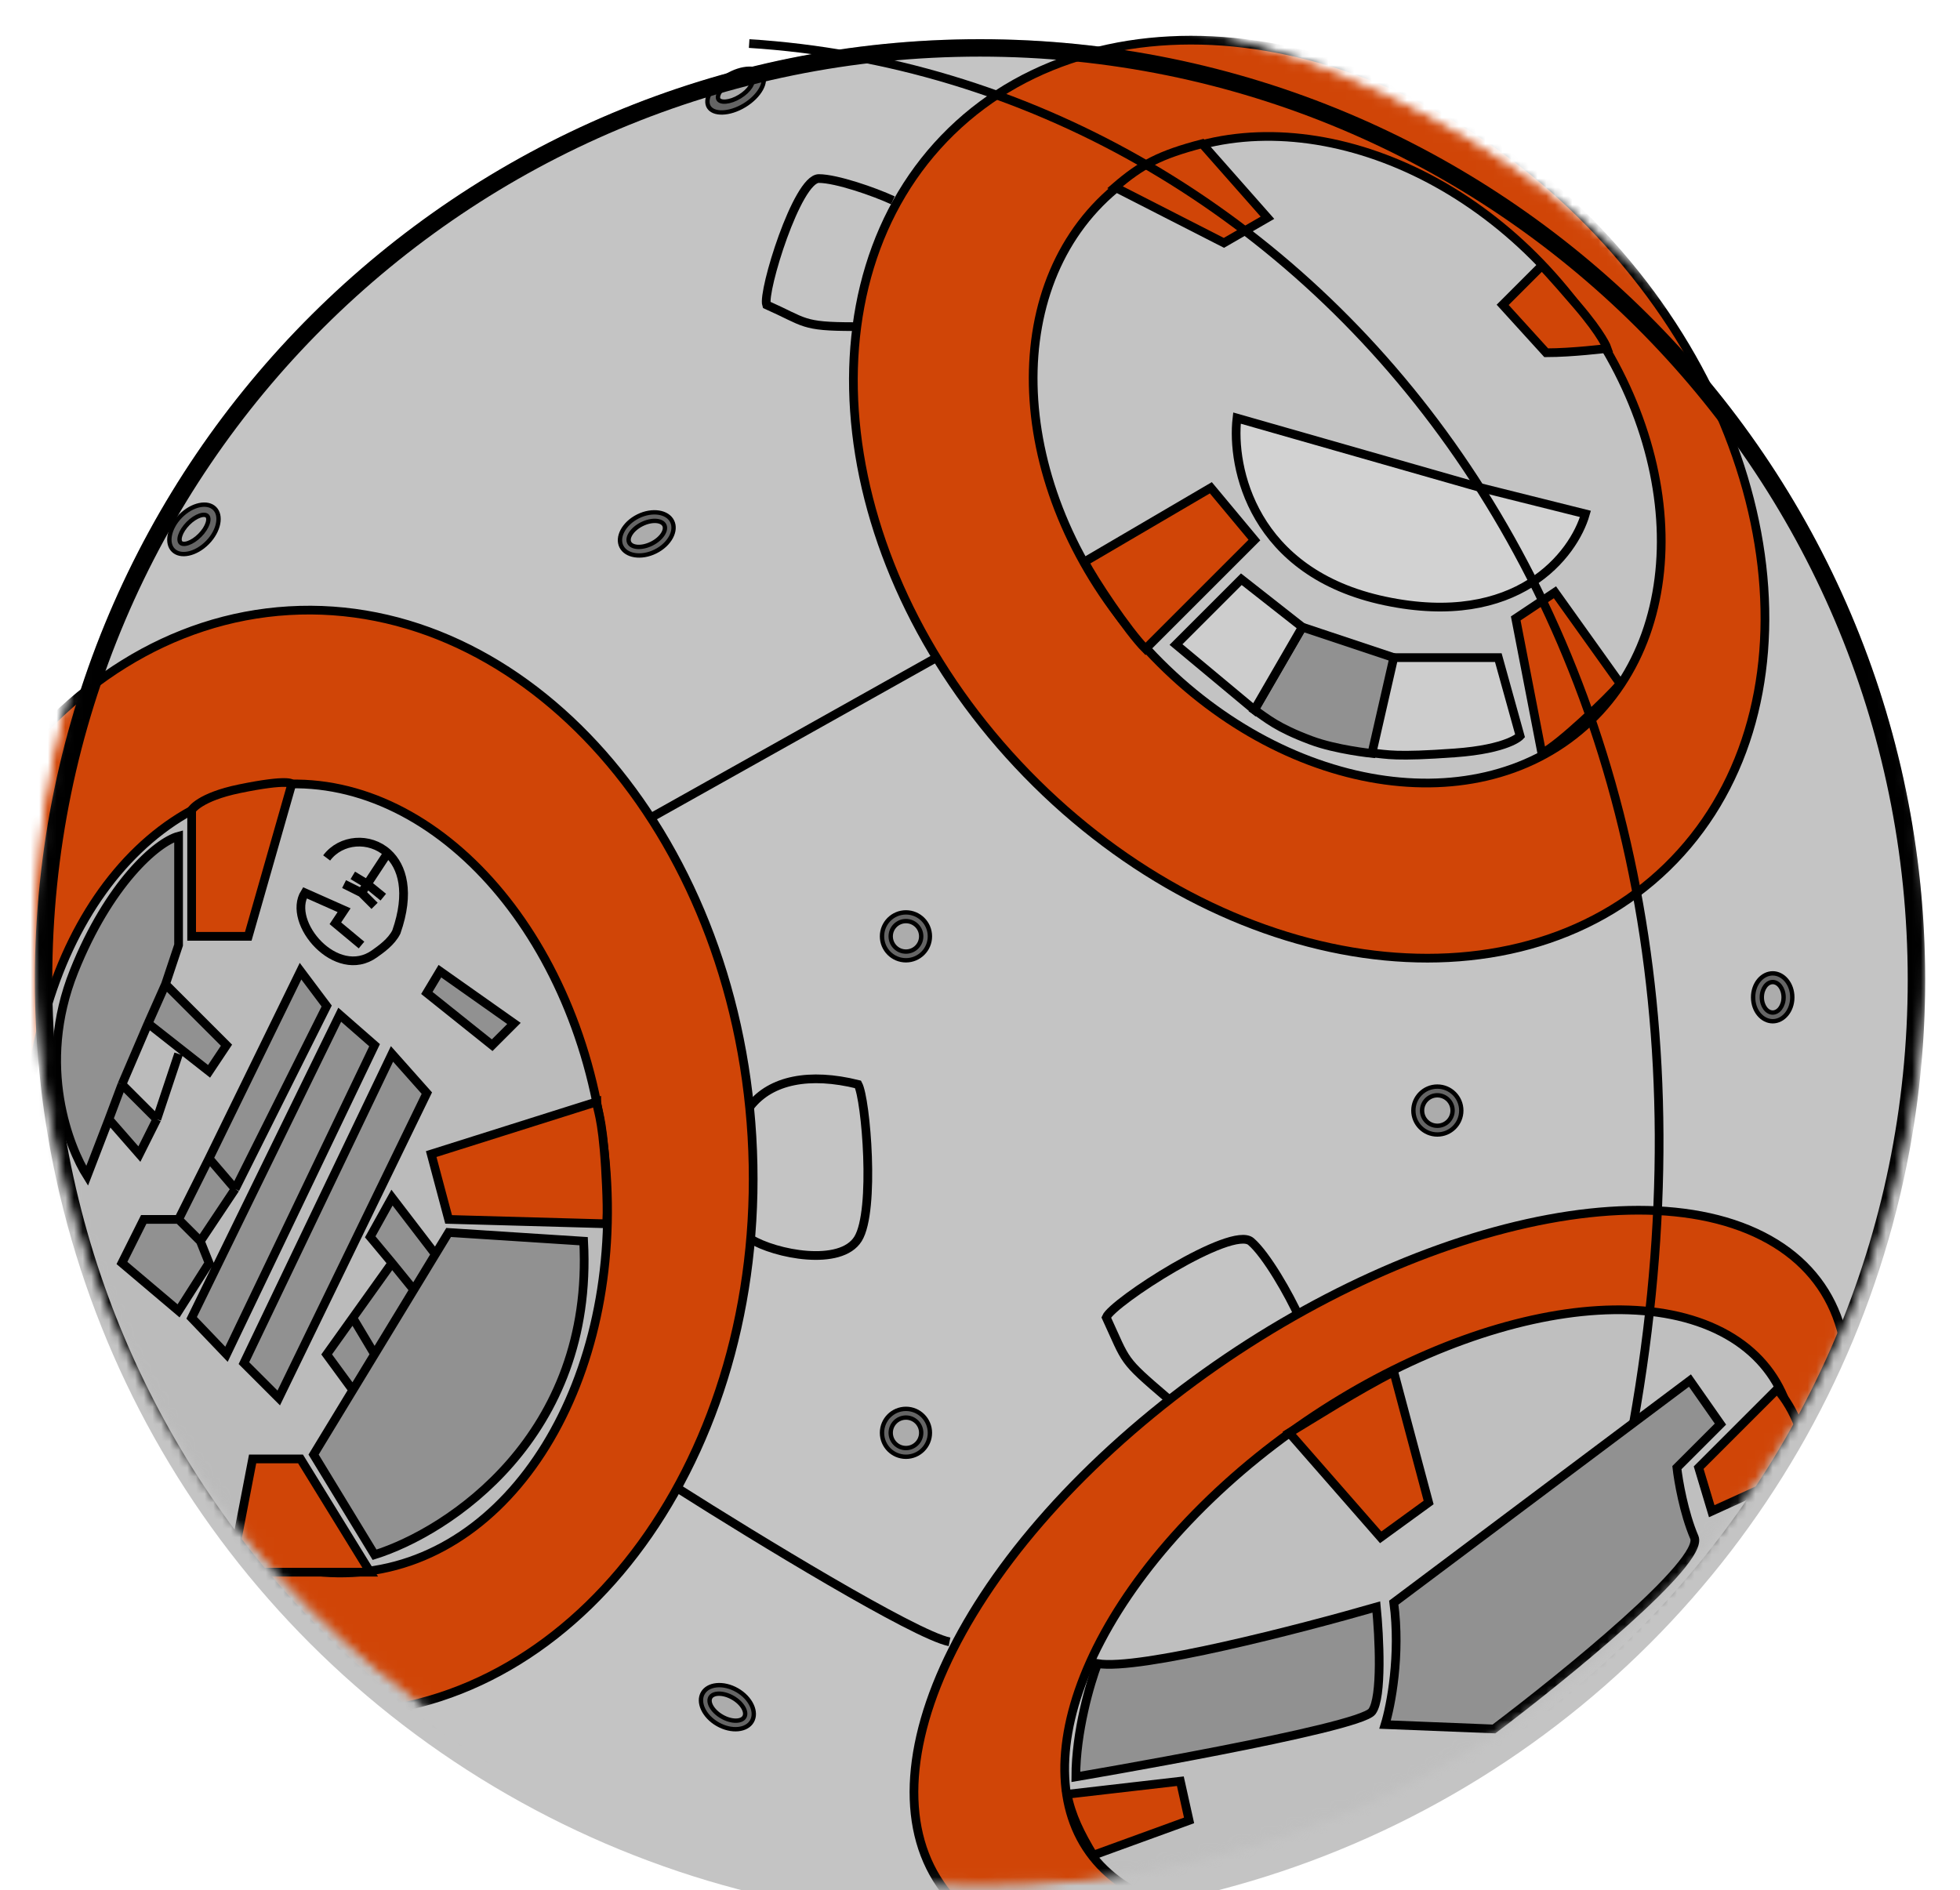 <svg width="225" height="217" viewBox="0 0 225 217" fill="none" xmlns="http://www.w3.org/2000/svg">
  <g id="bb8-body">
    <g id="main-body-bg" filter="url(#filter0_d)">
      <ellipse cx="112.5" cy="108.5" rx="108.5" ry="108" fill="#C4C4C4" />
    </g>
    <mask id="mask0" mask-type="alpha" maskUnits="userSpaceOnUse" x="4" y="0" width="217" height="217">
      <path id="main-body-mask"
        d="M220.5 108.5C220.5 167.868 172.149 216 112.5 216C52.851 216 4.5 167.868 4.5 108.5C4.5 49.132 52.851 1 112.5 1C172.149 1 220.5 49.132 220.5 108.5Z"
        fill="#C4C4C4" stroke="black" />
    </mask>
    <g mask="url(#mask0)">
      <g id="bottom-left-config">
        <path id="main-circle-outer"
          d="M86.319 130.481C88.395 165.557 67.835 195.089 40.651 196.697C13.468 198.306 -10.432 171.406 -12.508 136.33C-14.584 101.254 5.977 71.722 33.16 70.114C60.343 68.505 84.243 95.405 86.319 130.481Z"
          fill="#D04507" stroke="black" />
        <path id="main-circle-inner"
          d="M69.251 131.164C70.826 143.662 68.549 155.424 63.62 164.333C58.69 173.243 51.131 179.269 42.132 180.403C33.134 181.537 24.315 177.575 17.329 170.167C10.343 162.759 5.22 151.93 3.645 139.432C2.07 126.933 4.346 115.172 9.275 106.262C14.205 97.353 21.765 91.327 30.763 90.193C39.762 89.059 48.58 93.02 55.566 100.428C62.552 107.836 67.676 118.665 69.251 131.164Z"
          fill="#BBBBBB" stroke="black" />
        <path id="orange-top-right"
          d="M49.5 132.5L68.5 126.5C68.5 127.333 69.132 128 69.5 134C69.655 136.534 69.833 140.833 69.5 140.5L51.5 140L49.5 132.5Z"
          fill="#D04507" stroke="black" />
        <path id="orange-top-left"
          d="M22 107.5L22 93C22 93 22.896 91.5 27.5 90.555C33.192 89.387 33.5 90 33.5 90L28.5 107.5L22 107.5Z"
          fill="#D04507" stroke="black" />
        <path id="orange-bottom-left" d="M34.5 167.5L42.5 180.5L35.5 180.5L26.5 180.5L29 167.5L34.5 167.5Z"
          fill="#D04507" stroke="black" />
        <g id="main-board">
          <path
            d="M43 178.5L36 167L40.5 159.597L37.5 155.5L40.5 151.3L45 145L42.5 142L45 137.5L49.98 144L51.5 141.5L67 142.5C68.2 164.9 51.5 175.833 43 178.5Z"
            fill="#919191" />
          <path d="M49 125.5L32 160.5L28 156.5L45 121L49 125.5Z" fill="#919191" />
          <path d="M22 151.3L26 155.484L43 120L39 116.5L22 151.3Z" fill="#919191" />
          <path d="M49 114L56.5 120L59 117.5L50.5 111.5L49 114Z" fill="#919191" />
          <path d="M37.5 115.5L27 136.5L23 142.5L24 145L20.5 150.5L14 145L16.5 140H20.5L24 133L34.5 111.5L37.5 115.5Z"
            fill="#919191" />
          <path
            d="M20.5 96L20.5 108.5L19 113L26 120L24 123L17 117.5L14 124.5L18 128.5L16 132.5L12.5 128.5L10 135C8 131.833 4.131 122.423 8.5 111.5C12.5 101.5 18 96.667 20.5 96Z"
            fill="#919191" />
          <path
            d="M40.5 159.597L36 167L43 178.5C51.5 175.833 68.2 164.9 67 142.5L51.5 141.5L49.98 144M40.5 159.597L37.5 155.5L40.5 151.3M40.5 159.597L43 155.484M45 145L42.5 142L45 137.5L49.98 144M45 145L47.5 148.081M45 145L40.5 151.3M49.98 144L47.5 148.081M47.5 148.081L43 155.484M40.5 151.3L43 155.484M27 136.5L37.5 115.5L34.5 111.5L24 133M27 136.5L23 142.5M27 136.5L24 133M23 142.5L20.5 140M23 142.5L24 145L20.5 150.5L14 145L16.5 140H20.5M20.5 140L24 133M19 113L20.5 108.5L20.5 96C18 96.667 12.5 101.5 8.5 111.5C4.131 122.423 8 131.833 10 135L12.5 128.5M19 113L26 120L24 123L17 117.5M19 113L17 117.5M17 117.5L14 124.5M14 124.5L12.5 128.5M14 124.5L18 128.5M12.5 128.5L16 132.5L18 128.5M18 128.5L20.5 121M37.5 98.5C39.142 96.311 42.432 96.069 44.5 97.938M44.5 97.938C46.21 99.484 47.084 102.474 45.5 107C44.921 108.157 43.738 108.97 43 109.5C38.637 112.635 32.862 105.921 35 102.5L39.5 104.5L38.5 106L41.5 108.5M44.5 97.938L42.158 101.5M41.5 102.5L42.158 101.5M41.5 102.5L43 104M41.5 102.5L39.5 101.5M42.158 101.5L40.5 100.5M42.158 101.5L44 103M32 160.5L49 125.5L45 121L28 156.5L32 160.5ZM26 155.484L22 151.3L39 116.5L43 120L26 155.484ZM56.5 120L49 114L50.5 111.5L59 117.5L56.5 120Z"
            stroke="black" />
        </g>
        <path id="bottom-left-line"
          d="M86.139 142.23C89 144 96.5 145.461 98.5 142.23C100.5 139 99.405 126.163 98.5 124.5C92.922 123.11 88.5 124 86.139 127"
          stroke="black" />
        <path id="mini-circle-1-outer"
          d="M23.807 62.298C23.133 62.98 22.347 63.407 21.63 63.555C20.91 63.703 20.291 63.569 19.895 63.177C19.498 62.785 19.355 62.167 19.495 61.446C19.634 60.727 20.051 59.936 20.724 59.254C21.398 58.572 22.184 58.145 22.901 57.997C23.621 57.849 24.24 57.984 24.636 58.376C25.033 58.767 25.176 59.385 25.036 60.106C24.897 60.825 24.48 61.616 23.807 62.298Z"
          fill="#656565" stroke="black" stroke-width="0.5" />
        <path id="mini-circle-1-inner"
          d="M22.947 61.449C22.5 61.902 22.011 62.213 21.592 62.355C21.158 62.503 20.877 62.449 20.744 62.317C20.61 62.185 20.552 61.905 20.695 61.469C20.832 61.048 21.137 60.556 21.584 60.103C22.031 59.65 22.52 59.34 22.939 59.197C23.373 59.049 23.654 59.103 23.788 59.235C23.921 59.367 23.979 59.647 23.836 60.083C23.699 60.504 23.395 60.996 22.947 61.449Z"
          fill="#ACACAC" stroke="black" stroke-width="0.5" />
      </g>
      <g id="bottom-right-config">
        <path id="Ellipse 4"
          d="M189.372 197.7C177.226 208.814 162.756 217.084 149.206 221.481C135.641 225.883 123.112 226.373 114.687 222.089C106.262 217.804 103.373 209.474 105.685 199.349C107.993 189.235 115.481 177.414 127.628 166.3C139.774 155.186 154.244 146.916 167.794 142.519C181.359 138.117 193.888 137.626 202.313 141.911C210.738 146.196 213.627 154.526 211.315 164.651C209.007 174.765 201.519 186.586 189.372 197.7Z"
          fill="#D04507" stroke="black" />
        <path id="Ellipse 5"
          d="M191.008 196.502C182.081 205.612 170.975 212.555 160.26 216.427C149.537 220.302 139.29 221.076 131.953 217.971C124.617 214.867 121.449 208.417 122.38 200.399C123.311 192.387 128.335 182.87 137.262 173.76C146.188 164.651 157.295 157.707 168.01 153.836C178.732 149.961 188.98 149.187 196.316 152.291C203.653 155.396 206.82 161.846 205.889 169.864C204.959 177.876 199.935 187.393 191.008 196.502Z"
          fill="#BFBFBF" stroke="black" />
        <path id="Vector 20" d="M164 172.5L160 157.5C156 159.5 150.5 163 148 164.5L158.5 176.5L164 172.5Z"
          fill="#D04507" stroke="black" />
        <path id="Vector 21" d="M135.5 204.5L122.5 206C123 208.498 124 210.5 125.5 213L136.5 209L135.5 204.5Z"
          fill="#D04507" stroke="black" />
        <path id="Vector 22" d="M196.5 173.5L207.5 168.5C207.5 165.5 205.948 161.669 204 159.5L195 168.5L196.5 173.5Z"
          fill="#D04507" stroke="black" />
        <g id="Vector 31">
          <path
            d="M123.5 204C123.5 198.8 125.167 193.167 126 191C130.8 191.8 149.333 187 158 184.5C158.333 187.833 158.7 194.9 157.5 196.5C156 198.5 123.5 204 123.5 204Z"
            fill="#919191" />
          <path
            d="M194 158.5L160 184C160.8 190 159.667 195.833 159 198L171.5 198.5C179.667 192.333 195.7 179.3 194.5 176.5C193.3 173.7 192.667 170 192.5 168.5L197.5 163.5L194 158.5Z"
            fill="#919191" />
          <path
            d="M123.5 204C123.5 198.8 125.167 193.167 126 191C130.8 191.8 149.333 187 158 184.5C158.333 187.833 158.7 194.9 157.5 196.5C156 198.5 123.5 204 123.5 204Z"
            stroke="black" />
          <path
            d="M194 158.5L160 184C160.8 190 159.667 195.833 159 198L171.5 198.5C179.667 192.333 195.7 179.3 194.5 176.5C193.3 173.7 192.667 170 192.5 168.5L197.5 163.5L194 158.5Z"
            stroke="black" />
        </g>
        <path id="bottom-right-line"
          d="M149.149 151.236C148.02 148.689 145.37 144.05 143.606 142.541C141.401 140.655 127.721 149.504 126.99 151.25C129.397 156.471 128.709 155.973 134 160.5"
          stroke="black" />
        <circle id="mini-circle-3-inner" cx="104" cy="164.5" r="2.75" fill="#656565" stroke="black"
          stroke-width="0.5" />
        <circle id="mini-circle-3-outer" cx="104" cy="164.5" r="1.75" fill="#ACACAC" stroke="black"
          stroke-width="0.5" />
        <circle id="mini-circle-2-inner" cx="165" cy="127.5" r="2.75" fill="#656565" stroke="black"
          stroke-width="0.5" />
        <circle id="mini-circle-2-outer" cx="165" cy="127.5" r="1.75" fill="#ACACAC" stroke="black"
          stroke-width="0.5" />
        <path id="mini-circle-1-inner_2"
          d="M86.319 197.617C86.027 198.127 85.46 198.444 84.743 198.516C84.026 198.587 83.179 198.41 82.381 197.952C81.582 197.494 81.001 196.853 80.701 196.198C80.4 195.543 80.388 194.894 80.68 194.383C80.973 193.873 81.54 193.556 82.257 193.484C82.974 193.412 83.821 193.59 84.619 194.048C85.418 194.506 85.999 195.147 86.299 195.802C86.6 196.457 86.612 197.106 86.319 197.617Z"
          fill="#656565" stroke="black" stroke-width="0.5" />
        <path id="mini-circle-1-outer_2"
          d="M85.452 197.119C85.307 197.372 84.982 197.54 84.501 197.549C84.026 197.559 83.445 197.409 82.878 197.084C82.312 196.76 81.889 196.334 81.657 195.919C81.422 195.499 81.403 195.134 81.548 194.881C81.693 194.628 82.018 194.46 82.499 194.451C82.974 194.441 83.555 194.591 84.122 194.916C84.688 195.24 85.111 195.666 85.343 196.081C85.578 196.501 85.597 196.866 85.452 197.119Z"
          fill="#ACACAC" stroke="black" stroke-width="0.5" />
      </g>
      <g id="top-right-config">
        <path id="Ellipse 6"
          d="M182.697 25.784C205.476 49.202 209.187 82.212 191.369 99.543C173.551 116.875 140.657 112.253 117.878 88.835C95.099 65.417 91.389 32.408 109.206 15.076C127.024 -2.255 159.918 2.366 182.697 25.784Z"
          fill="#D04507" stroke="black" />
        <path id="Ellipse 7"
          d="M178.27 31.745C193.401 48.731 194.857 71.823 181.897 83.368C168.936 94.912 146.166 90.805 131.035 73.819C115.905 56.832 114.449 33.74 127.409 22.196C140.37 10.652 163.14 14.759 178.27 31.745Z"
          fill="#C3C3C3" stroke="black" />
        <path id="Vector 19"
          d="M182 59L170 56L142 48C141.333 53.667 143.8 65.8 159 69C174.2 72.2 180.667 63.667 182 59Z" fill="#D2D2D2"
          stroke="black" />
        <path id="Vector 20_2" d="M139 56L124.5 64.5C125.5 66.5 129.5 72.5 131.5 74.5L144 62L139 56Z" fill="#D04507"
          stroke="black" />
        <path id="Vector 21_2" d="M174 71L177 86.5C179 85.5 184.544 80.197 186 78.5L178.5 68L174 71Z" fill="#D04507"
          stroke="black" />
        <path id="Vector 25"
          d="M172.5 35L177.5 40.5C180.5 40.5 184.5 40 184.5 40C184.5 40 184 38.5 181 35C178 31.5 177 30.5 177 30.5L172.5 35Z"
          fill="#D04507" stroke="black" />
        <path id="Vector 26" d="M128 21.5L140.5 27.883L145.5 25L138 16.5C133.152 17.767 131.012 18.898 128 21.5Z"
          fill="#D04507" stroke="black" />
        <path id="Vector 22_2"
          d="M144 81.5L149.5 72L160 75.5C159.833 79 157.5 86.5 157.5 86.5C157.5 86.5 153.395 86.086 150.5 85C146.5 83.5 145.5 82.5 144 81.5Z"
          fill="#919191" stroke="black" />
        <path id="Vector 23"
          d="M157.5 86.442L160 75.5L172 75.5L174.5 84.5C174.5 84.5 173.143 86 167 86.442C160.143 86.936 159.294 86.618 157.5 86.442Z"
          fill="#CDCDCD" stroke="black" />
        <path id="Vector 24" d="M144 81.5L149.5 72L142.5 66.5L135 74L144 81.5Z" fill="#CDCDCD" stroke="black" />
        <path id="upper-right-line"
          d="M102.5 23C100.333 22 96 20.5 94 20.5C91.5 20.5 87.5 33.5 88 35C92.5 37 92 37.5 98 37.5" stroke="black" />
        <path id="lines" d="M78 171C86.667 176.5 105 187.7 109 188.5M187.5 163.5C204 71 149 9 86 5M107.5 75.5L74.5 94"
          stroke="black" />
        <circle id="mini-circle-4-outer" cx="104" cy="107.5" r="2.75" fill="#656565" stroke="black"
          stroke-width="0.5" />
        <circle id="mini-circle-4-inner" cx="104" cy="107.5" r="1.75" fill="#ACACAC" stroke="black"
          stroke-width="0.5" />
        <path id="mini-circle-3-outer_2"
          d="M205.75 114.5C205.75 116.063 204.702 117.25 203.5 117.25C202.298 117.25 201.25 116.063 201.25 114.5C201.25 112.937 202.298 111.75 203.5 111.75C204.702 111.75 205.75 112.937 205.75 114.5Z"
          fill="#656565" stroke="black" stroke-width="0.5" />
        <path id="mini-circle-3-inner_2"
          d="M204.75 114.5C204.75 115.003 204.597 115.45 204.361 115.764C204.125 116.079 203.818 116.25 203.5 116.25C203.182 116.25 202.875 116.079 202.639 115.764C202.403 115.45 202.25 115.003 202.25 114.5C202.25 113.997 202.403 113.55 202.639 113.236C202.875 112.921 203.182 112.75 203.5 112.75C203.818 112.75 204.125 112.921 204.361 113.236C204.597 113.55 204.75 113.997 204.75 114.5Z"
          fill="#ACACAC" stroke="black" stroke-width="0.5" />
        <path id="mini-circle-2-outer_2"
          d="M77.157 59.85C77.419 60.377 77.368 61.024 77.03 61.66C76.691 62.296 76.073 62.902 75.249 63.312C74.425 63.722 73.57 63.849 72.858 63.735C72.146 63.621 71.6 63.272 71.337 62.745C71.075 62.218 71.126 61.571 71.465 60.934C71.803 60.298 72.421 59.693 73.245 59.283C74.069 58.873 74.925 58.745 75.636 58.859C76.348 58.973 76.895 59.323 77.157 59.85Z"
          fill="#656565" stroke="black" stroke-width="0.5" />
        <path id="mini-circle-2-inner_2"
          d="M76.262 60.295C76.392 60.556 76.351 60.92 76.092 61.325C75.836 61.725 75.388 62.126 74.804 62.416C74.219 62.707 73.63 62.822 73.156 62.785C72.677 62.747 72.363 62.561 72.233 62.299C72.103 62.038 72.144 61.675 72.403 61.27C72.659 60.869 73.106 60.469 73.69 60.178C74.275 59.887 74.864 59.772 75.338 59.809C75.817 59.847 76.132 60.034 76.262 60.295Z"
          fill="#ACACAC" stroke="black" stroke-width="0.5" />
        <path id="mini-circle-1-outer_3"
          d="M87.526 8.524C87.779 8.938 87.739 9.533 87.374 10.201C87.012 10.863 86.352 11.547 85.474 12.084C84.595 12.62 83.685 12.893 82.931 12.913C82.169 12.933 81.622 12.696 81.369 12.282C81.117 11.868 81.156 11.273 81.522 10.605C81.884 9.943 82.544 9.259 83.422 8.723C84.301 8.187 85.211 7.913 85.965 7.893C86.726 7.873 87.274 8.11 87.526 8.524Z"
          fill="#656565" stroke="black" stroke-width="0.5" />
        <path id="mini-circle-1-inner_3"
          d="M86.32 9.065C86.423 9.234 86.409 9.533 86.156 9.936C85.912 10.325 85.482 10.744 84.919 11.088C84.355 11.432 83.786 11.623 83.328 11.662C82.854 11.703 82.582 11.579 82.479 11.41C82.376 11.241 82.39 10.943 82.643 10.539C82.887 10.15 83.317 9.731 83.88 9.387C84.444 9.043 85.013 8.853 85.471 8.813C85.945 8.773 86.217 8.896 86.32 9.065Z"
          fill="#ACACAC" stroke="black" stroke-width="0.5" />
      </g>
      <g id="main-body-outline" filter="url(#filter1_d)">
        <path
          d="M220 108.5C220 167.59 171.875 215.5 112.5 215.5C53.125 215.5 5 167.59 5 108.5C5 49.41 53.125 1.5 112.5 1.5C171.875 1.5 220 49.41 220 108.5Z"
          stroke="black" stroke-width="2" />
      </g>
    </g>
  </g>
  <defs>
    <filter id="filter0_d" x="0" y="0.5" width="225" height="224" filterUnits="userSpaceOnUse"
      color-interpolation-filters="sRGB">
      <feFlood flood-opacity="0" result="BackgroundImageFix" />
      <feColorMatrix in="SourceAlpha" type="matrix" values="0 0 0 0 0 0 0 0 0 0 0 0 0 0 0 0 0 0 127 0" />
      <feOffset dy="4" />
      <feGaussianBlur stdDeviation="2" />
      <feColorMatrix type="matrix" values="0 0 0 0 0 0 0 0 0 0 0 0 0 0 0 0 0 0 0.25 0" />
      <feBlend mode="normal" in2="BackgroundImageFix" result="effect1_dropShadow" />
      <feBlend mode="normal" in="SourceGraphic" in2="effect1_dropShadow" result="shape" />
    </filter>
    <filter id="filter1_d" x="0" y="0.5" width="225" height="224" filterUnits="userSpaceOnUse"
      color-interpolation-filters="sRGB">
      <feFlood flood-opacity="0" result="BackgroundImageFix" />
      <feColorMatrix in="SourceAlpha" type="matrix" values="0 0 0 0 0 0 0 0 0 0 0 0 0 0 0 0 0 0 127 0" />
      <feOffset dy="4" />
      <feGaussianBlur stdDeviation="2" />
      <feColorMatrix type="matrix" values="0 0 0 0 0 0 0 0 0 0 0 0 0 0 0 0 0 0 0.25 0" />
      <feBlend mode="normal" in2="BackgroundImageFix" result="effect1_dropShadow" />
      <feBlend mode="normal" in="SourceGraphic" in2="effect1_dropShadow" result="shape" />
    </filter>
  </defs>
</svg>